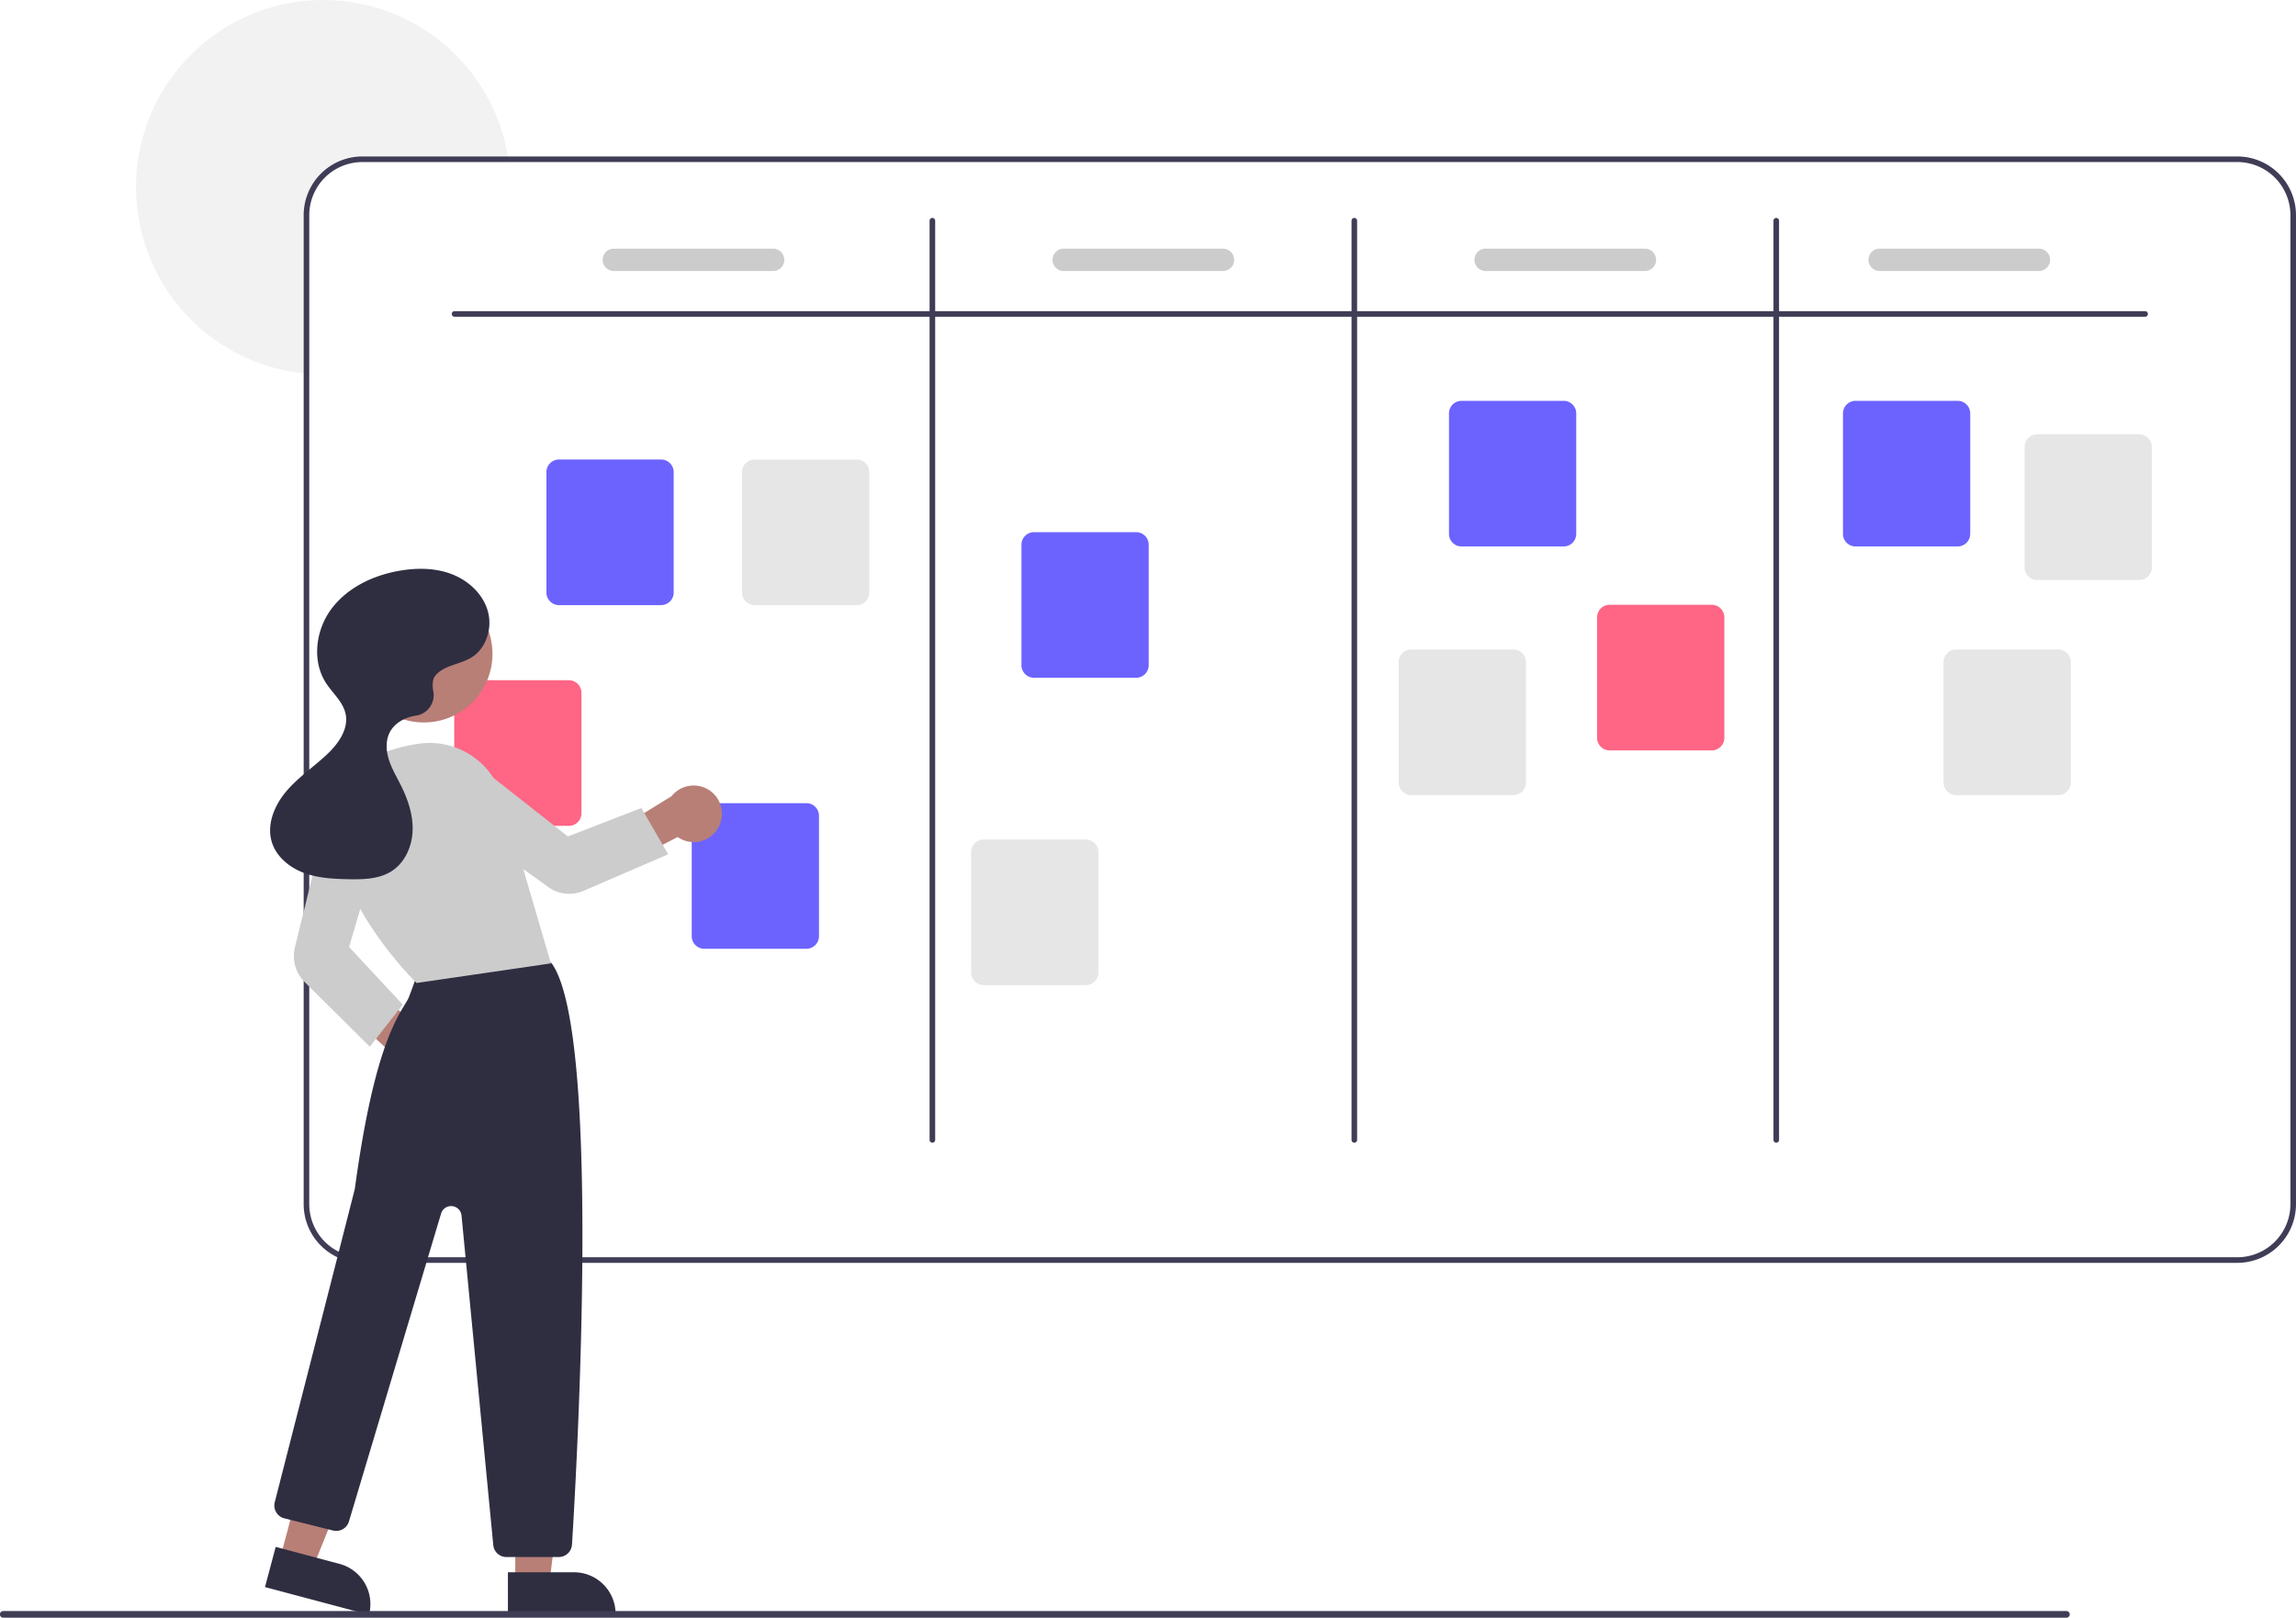 <?xml version="1.0" encoding="UTF-8" standalone="no"?>
<svg
   id="afc98551-3d88-4acb-87ed-36f06011ac7a"
   data-name="Layer 1"
   width="821.676"
   height="579.01"
   viewBox="0 0 821.676 579.01"
   version="1.1"
   sodipodi:docname="3 - Scrum_board.edit.svg"
   inkscape:version="1.1 (c68e22c387, 2021-05-23)"
   xmlns:inkscape="http://www.inkscape.org/namespaces/inkscape"
   xmlns:sodipodi="http://sodipodi.sourceforge.net/DTD/sodipodi-0.dtd"
   xmlns="http://www.w3.org/2000/svg"
   xmlns:svg="http://www.w3.org/2000/svg">
  <defs
     id="defs99" />
  <sodipodi:namedview
     id="namedview97"
     pagecolor="#505050"
     bordercolor="#eeeeee"
     borderopacity="1"
     inkscape:pageshadow="0"
     inkscape:pageopacity="0"
     inkscape:pagecheckerboard="0"
     showgrid="false"
     inkscape:zoom="1.4369365"
     inkscape:cx="256.79632"
     inkscape:cy="325.34493"
     inkscape:window-width="1920"
     inkscape:window-height="1017"
     inkscape:window-x="1912"
     inkscape:window-y="-8"
     inkscape:window-maximized="1"
     inkscape:current-layer="afc98551-3d88-4acb-87ed-36f06011ac7a" />
  <path
     d="M371.238,218.495h-52.4a19.017,19.017,0,0,0-19,19v56.81c-.67-.04-1.34-.1-2-.18a66.999,66.999,0,1,1,73.1-77.63C371.048,217.155,371.148,217.825,371.238,218.495Z"
     transform="translate(-189.162 -160.495)"
     fill="#f2f2f2"
     id="path2" />
  <path
     d="M989.838,216.495h-671a21.023,21.023,0,0,0-21,21v354a21.023,21.023,0,0,0,21,21h671a21.023,21.023,0,0,0,21-21v-354A21.023,21.023,0,0,0,989.838,216.495Zm19,375a19.017,19.017,0,0,1-19,19h-671a19.017,19.017,0,0,1-19-19v-354a19.017,19.017,0,0,1,19-19h671a19.017,19.017,0,0,1,19,19Z"
     transform="translate(-189.162 -160.495)"
     fill="#3f3d56"
     id="path4" />
  <path
     d="M956.838,273.865h-605a1,1,0,0,1,0-2h605a1,1,0,0,1,0,2Z"
     transform="translate(-189.162 -160.495)"
     fill="#3f3d56"
     id="path6" />
  <path
     d="M522.838,569.495a1,1,0,0,1-1-1v-329a1,1,0,1,1,2,0v329A1,1,0,0,1,522.838,569.495Z"
     transform="translate(-189.162 -160.495)"
     fill="#3f3d56"
     id="path8" />
  <path
     d="M673.838,569.495a1,1,0,0,1-1-1v-329a1,1,0,1,1,2,0v329A1,1,0,0,1,673.838,569.495Z"
     transform="translate(-189.162 -160.495)"
     fill="#3f3d56"
     id="path10" />
  <path
     d="M824.838,569.495a1,1,0,0,1-1-1v-329a1,1,0,1,1,2,0v329A1,1,0,0,1,824.838,569.495Z"
     transform="translate(-189.162 -160.495)"
     fill="#3f3d56"
     id="path12" />
  <path
     d="M425.754,377.083h-36.54a4.505,4.505,0,0,1-4.5-4.5V329.463a4.505,4.505,0,0,1,4.5-4.5h36.54a4.505,4.505,0,0,1,4.5,4.5v43.12A4.505,4.505,0,0,1,425.754,377.083Z"
     transform="translate(-189.162 -160.495)"
     fill="#6c63ff"
     id="path14" />
  <path
     d="M477.754,500.083h-36.54a4.505,4.505,0,0,1-4.5-4.5V452.463a4.505,4.505,0,0,1,4.5-4.5h36.54a4.505,4.505,0,0,1,4.5,4.5v43.12A4.505,4.505,0,0,1,477.754,500.083Z"
     transform="translate(-189.162 -160.495)"
     fill="#6c63ff"
     id="path16" />
  <path
     d="M595.754,403.083h-36.54a4.505,4.505,0,0,1-4.5-4.5V355.463a4.505,4.505,0,0,1,4.5-4.5h36.54a4.505,4.505,0,0,1,4.5,4.5v43.12A4.505,4.505,0,0,1,595.754,403.083Z"
     transform="translate(-189.162 -160.495)"
     fill="#6c63ff"
     id="path18" />
  <path
     d="M748.754,356.083h-36.54a4.505,4.505,0,0,1-4.5-4.5V308.463a4.505,4.505,0,0,1,4.5-4.5h36.54a4.505,4.505,0,0,1,4.5,4.5v43.12A4.505,4.505,0,0,1,748.754,356.083Z"
     transform="translate(-189.162 -160.495)"
     fill="#6c63ff"
     id="path20" />
  <path
     d="M889.754,356.083h-36.54a4.505,4.505,0,0,1-4.5-4.5V308.463a4.505,4.505,0,0,1,4.5-4.5h36.54a4.505,4.505,0,0,1,4.5,4.5v43.12A4.505,4.505,0,0,1,889.754,356.083Z"
     transform="translate(-189.162 -160.495)"
     fill="#6c63ff"
     id="path22" />
  <path
     d="M954.754,368.083h-36.54a4.505,4.505,0,0,1-4.5-4.5V320.463a4.505,4.505,0,0,1,4.5-4.5h36.54a4.505,4.505,0,0,1,4.5,4.5v43.12A4.505,4.505,0,0,1,954.754,368.083Z"
     transform="translate(-189.162 -160.495)"
     fill="#e6e6e6"
     id="path24" />
  <path
     d="M925.754,445.083h-36.54a4.505,4.505,0,0,1-4.5-4.5V397.463a4.505,4.505,0,0,1,4.5-4.5h36.54a4.505,4.505,0,0,1,4.5,4.5v43.12A4.505,4.505,0,0,1,925.754,445.083Z"
     transform="translate(-189.162 -160.495)"
     fill="#e6e6e6"
     id="path26" />
  <path
     d="M801.754,429.083h-36.54a4.505,4.505,0,0,1-4.5-4.5V381.463a4.505,4.505,0,0,1,4.5-4.5h36.54a4.505,4.505,0,0,1,4.5,4.5v43.12A4.505,4.505,0,0,1,801.754,429.083Z"
     transform="translate(-189.162 -160.495)"
     fill="#ff6584"
     id="path28" />
  <path
     d="M730.754,445.083h-36.54a4.505,4.505,0,0,1-4.5-4.5V397.463a4.505,4.505,0,0,1,4.5-4.5h36.54a4.505,4.505,0,0,1,4.5,4.5v43.12A4.505,4.505,0,0,1,730.754,445.083Z"
     transform="translate(-189.162 -160.495)"
     fill="#e6e6e6"
     id="path30" />
  <path
     d="M577.754,513.083h-36.54a4.505,4.505,0,0,1-4.5-4.5V465.463a4.505,4.505,0,0,1,4.5-4.5h36.54a4.505,4.505,0,0,1,4.5,4.5v43.12A4.505,4.505,0,0,1,577.754,513.083Z"
     transform="translate(-189.162 -160.495)"
     fill="#e6e6e6"
     id="path32" />
  <path
     d="M392.754,456.083h-36.54a4.505,4.505,0,0,1-4.5-4.5V408.463a4.505,4.505,0,0,1,4.5-4.5h36.54a4.505,4.505,0,0,1,4.5,4.5v43.12A4.505,4.505,0,0,1,392.754,456.083Z"
     transform="translate(-189.162 -160.495)"
     fill="#ff6584"
     id="path34" />
  <path
     d="M495.754,377.083h-36.54a4.505,4.505,0,0,1-4.5-4.5V329.463a4.505,4.505,0,0,1,4.5-4.5h36.54a4.505,4.505,0,0,1,4.5,4.5v43.12A4.505,4.505,0,0,1,495.754,377.083Z"
     transform="translate(-189.162 -160.495)"
     fill="#e6e6e6"
     id="path36" />
  <path
     d="M465.838,257.495h-57a4,4,0,0,1,0-8h57a4,4,0,0,1,0,8Z"
     transform="translate(-189.162 -160.495)"
     fill="#ccc"
     id="path38" />
  <path
     d="M626.838,257.495h-57a4,4,0,0,1,0-8h57a4,4,0,0,1,0,8Z"
     transform="translate(-189.162 -160.495)"
     fill="#ccc"
     id="path40" />
  <path
     d="M777.838,257.495h-57a4,4,0,0,1,0-8h57a4,4,0,0,1,0,8Z"
     transform="translate(-189.162 -160.495)"
     fill="#ccc"
     id="path42" />
  <path
     d="M918.838,257.495h-57a4,4,0,0,1,0-8h57a4,4,0,0,1,0,8Z"
     transform="translate(-189.162 -160.495)"
     fill="#ccc"
     id="path44" />
  <path
     d="M338.171,550.387A10.056,10.056,0,0,1,329.471,537.656L303.838,513.795l13.553-3.438,25.206,20.444a10.11,10.11,0,0,1-4.426,19.586Z"
     transform="translate(-189.162 -160.495)"
     fill="#ffb8b8"
     id="path46"
     style="fill:#b87f77;fill-opacity:1" />
  <polygon
     points="184.404 566.253 196.664 566.253 202.496 518.965 184.402 518.965 184.404 566.253"
     fill="#ffb8b8"
     id="polygon48"
     style="fill:#b87f77;fill-opacity:1" />
  <path
     d="M370.939,723.245h38.531a0,0,0,0,1,0,0v14.887a0,0,0,0,1,0,0H385.826a14.887,14.887,0,0,1-14.887-14.887v0A0,0,0,0,1,370.939,723.245Z"
     transform="translate(591.28 1300.863) rotate(179.997)"
     fill="#2f2e41"
     id="path50" />
  <polygon
     points="100.345 557.401 112.193 560.555 129.994 516.359 112.509 511.705 100.345 557.401"
     fill="#ffb8b8"
     id="polygon52"
     style="fill:#b87f77;fill-opacity:1" />
  <path
     d="M285.307,718.541h38.531a0,0,0,0,1,0,0v14.887a0,0,0,0,1,0,0H300.194a14.887,14.887,0,0,1-14.887-14.887v0A0,0,0,0,1,285.307,718.541Z"
     transform="matrix(-0.966, -0.257, 0.257, -0.966, 222.996, 1345.388)"
     fill="#2f2e41"
     id="path54" />
  <circle
     cx="151.684"
     cy="234.024"
     r="24.561"
     fill="#ffb8b8"
     id="circle58"
     style="fill:#b87f77;fill-opacity:1" />
  <path
     d="M446.566,456.058a10.056,10.056,0,0,1-14.884,4.029L400.553,476.221l1.376-13.706,27.597-17.079a10.11,10.11,0,0,1,17.04,10.621Z"
     transform="translate(-189.162 -160.495)"
     fill="#ffb8b8"
     id="path64"
     style="fill:#b87f77;fill-opacity:1" />
  <path
     d="M428.283,466.26l-30.346,13.114a12.809,12.809,0,0,1-12.477-1.338l-38.589-27.649A10.355,10.355,0,0,1,344.897,435.4a10.41,10.41,0,0,1,14.409-1.568l33.088,26.042,26.3-10.175Z"
     transform="translate(-189.162 -160.495)"
     fill="#ccc"
     id="path66" />
  <path
     d="M928.647,739.505h-738.294a1.191,1.191,0,1,1,0-2.381h738.294a1.191,1.191,0,1,1,0,2.381Z"
     transform="translate(-189.162 -160.495)"
     fill="#3f3d56"
     id="path94" />
  <path
     d="M321.495,535.136l-23.318-23.171a13.137,13.137,0,0,1-3.48-12.392l11.289-45.919A10.354,10.354,0,0,1,319.165,446.254a10.411,10.411,0,0,1,6.809,12.794L314.09,499.444l19.218,20.637Z"
     transform="translate(-189.162 -160.495)"
     fill="#ccc"
     id="path62" />
  <path
     d="M389.123,717.795H370.416a4.73,4.73,0,0,1-4.726-4.293L354.333,595.57a3.748,3.748,0,0,0-7.321-.715L314.039,705.055a4.742,4.742,0,0,1-5.7,3.246l-17.403-4.352a4.747,4.747,0,0,1-3.447-5.787c.284-1.11,28.411-111.028,28.656-112.158,6.373-46.968,13.997-59.554,18.093-66.314.339-.56.651-1.074.931-1.561.351-.608,2.512-6.645,3.884-10.564a4.79,4.79,0,0,1,2.435-2.978c17.211-8.802,37.347-2.709,43.109-.632a4.682,4.682,0,0,1,2.338,1.815c17.285,26.071,8.802,177.491,6.926,207.581A4.751,4.751,0,0,1,389.123,717.795Z"
     transform="translate(-189.162 -160.495)"
     fill="#2f2e41"
     id="path56" />
  <path
     d="M338.244,512.333l-.177-.171c-.331-.32-33.056-32.38-28.821-62.024,1.811-12.68,12.07-20.781,29.668-23.431a27.135,27.135,0,0,1,30,19.121l17.4,59.484Z"
     transform="translate(-189.162 -160.495)"
     fill="#ccc"
     id="path60" />
  <path
     d="M344.918,402.39c3.03-3.796,8.691-4.001,12.853-6.505,5.452-3.28,7.706-10.611,5.949-16.726s-6.938-10.881-12.878-13.16-12.549-2.307-18.816-1.206c-9.33,1.64-18.516,5.995-24.207,13.569s-7.139,18.666-1.981,26.612c2.37,3.652,6.029,6.667,6.975,10.917,1.242,5.58-2.671,10.961-6.864,14.846-4.777,4.426-10.257,8.133-14.442,13.123s-6.976,11.806-5.066,18.032c1.6,5.216,6.256,9.059,11.361,10.984s10.666,2.203,16.121,2.309c5.297.104,10.924-.025,15.386-2.881,4.777-3.058,7.328-8.858,7.516-14.527s-1.706-11.223-4.245-16.294c-1.513-3.023-3.273-5.953-4.278-9.18s-1.18-6.89.431-9.863c1.693-3.125,5.117-5.009,8.604-5.694.181-.036.373-.067.573-.096a7.398,7.398,0,0,0,6.333-8.628C343.847,405.808,343.881,403.689,344.918,402.39Z"
     transform="translate(-189.162 -160.495)"
     fill="#2f2e41"
     id="path68" />
</svg>
